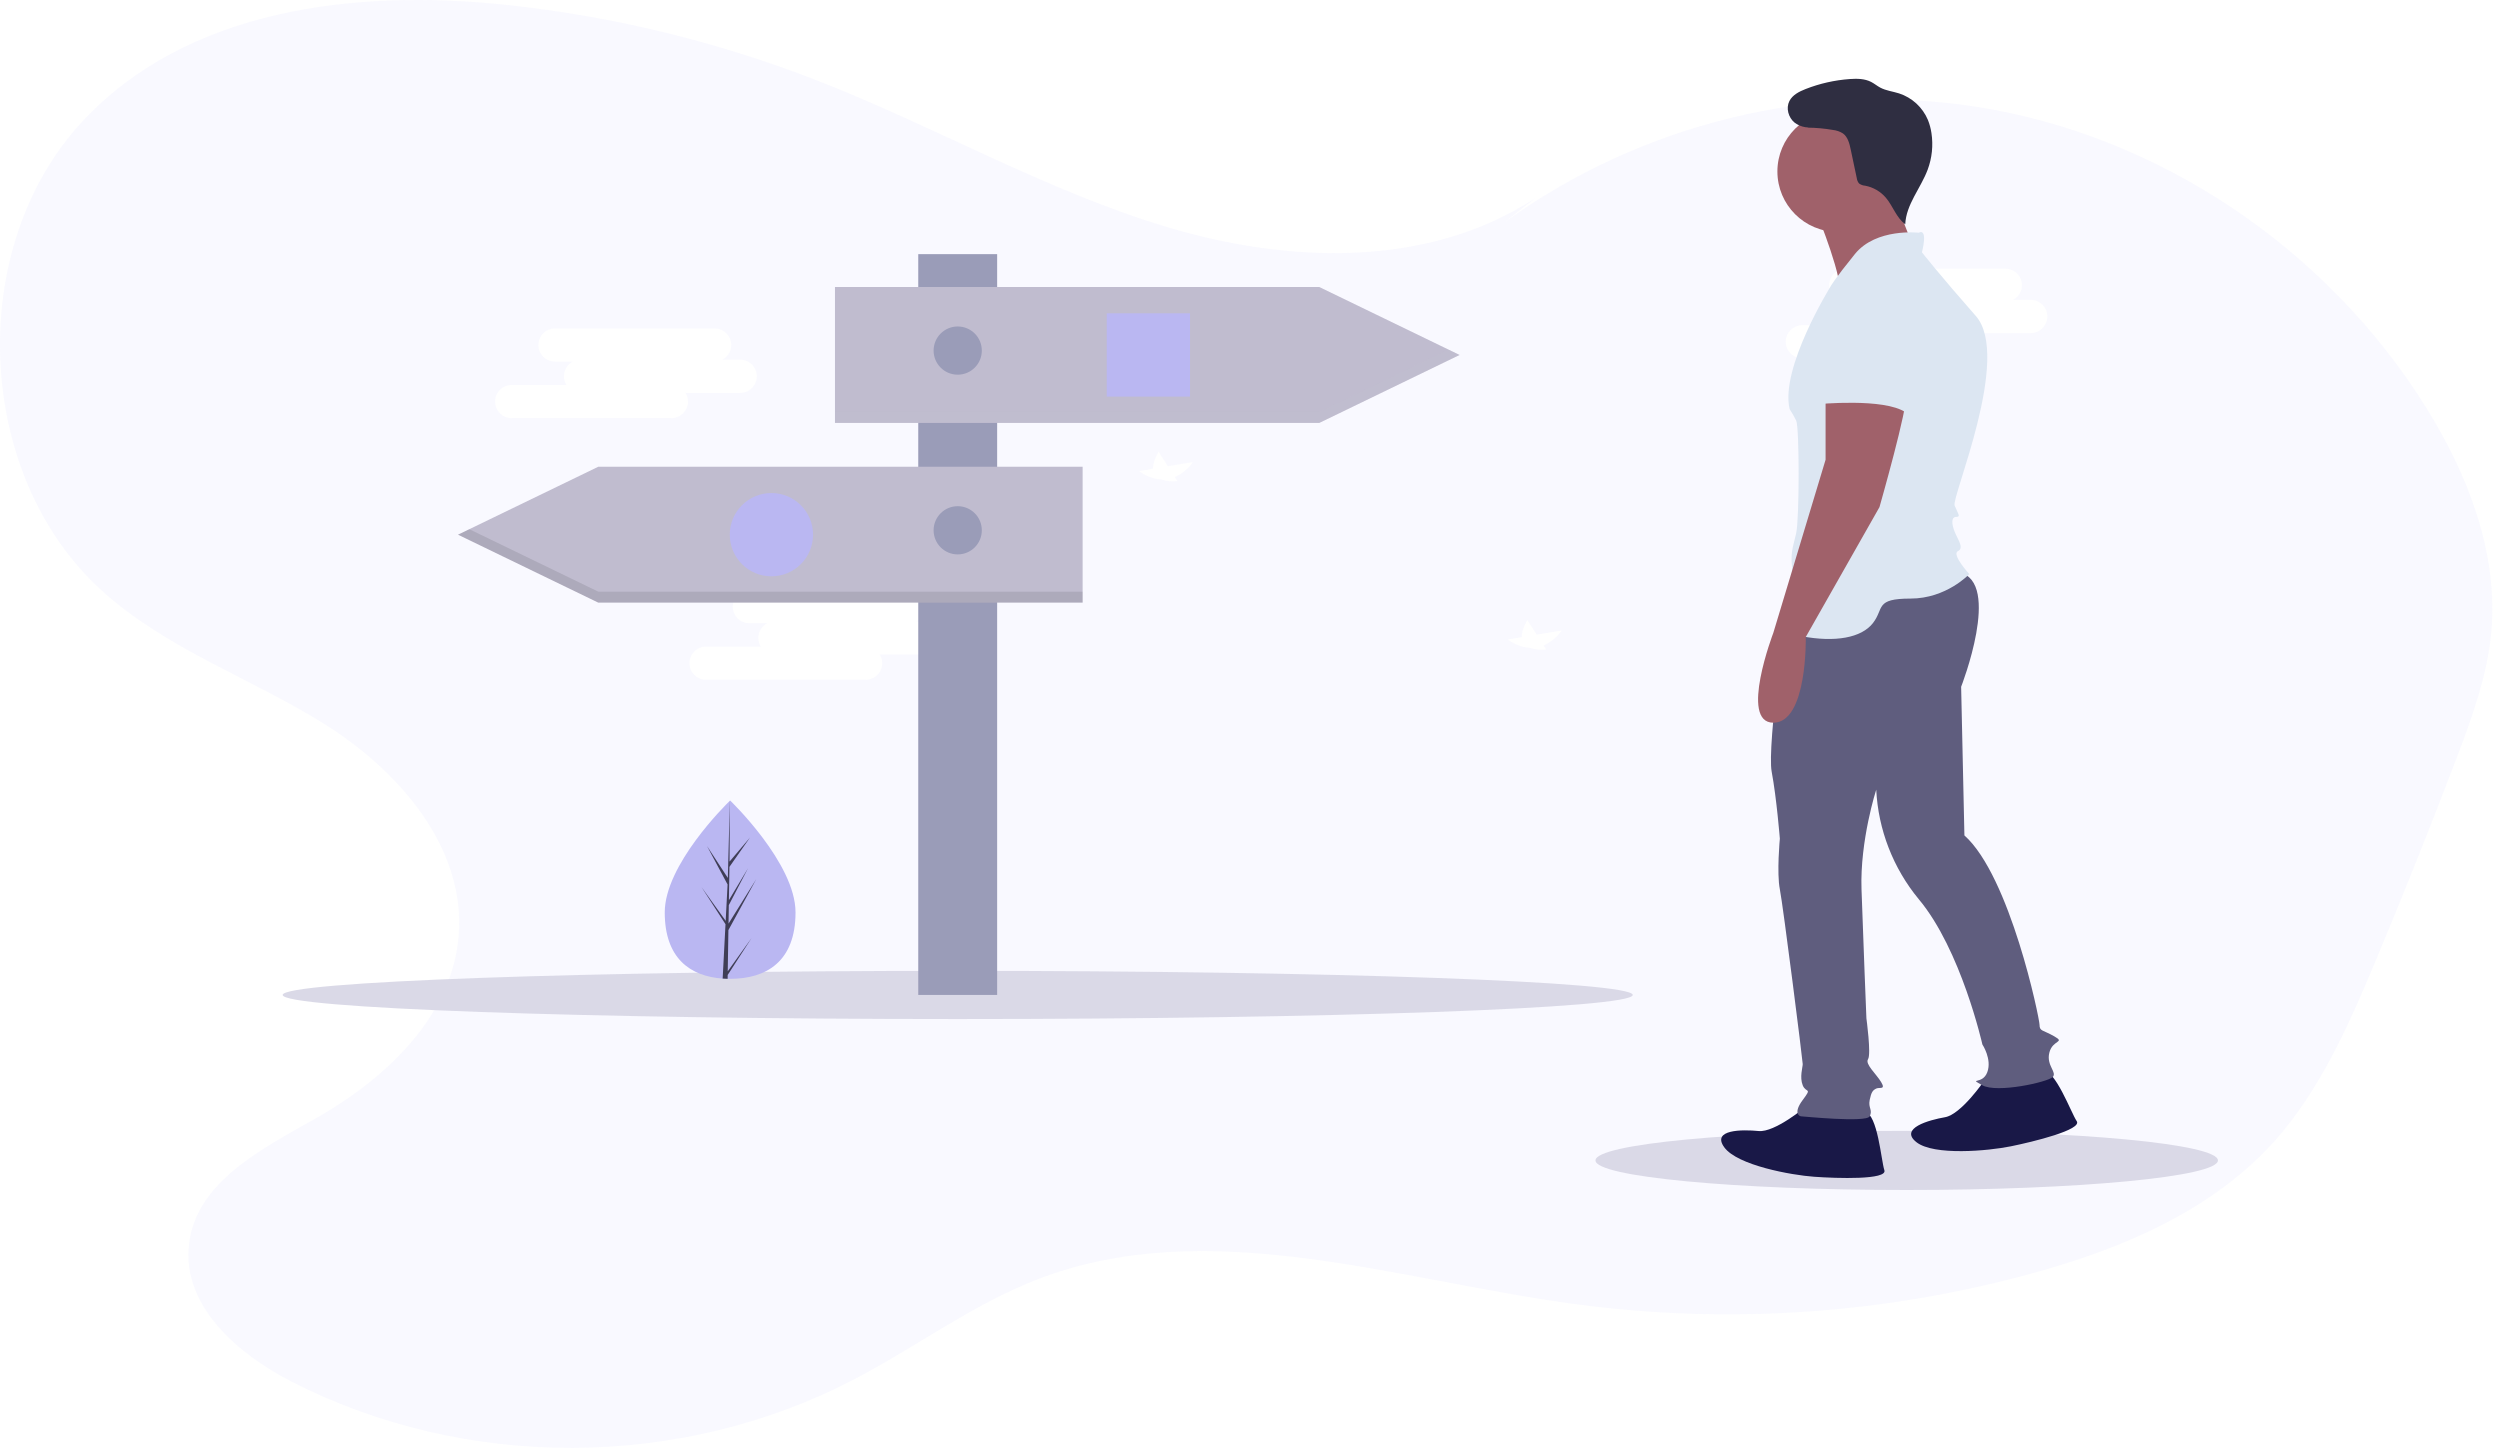 <svg width="195" height="113" viewBox="0 0 195 113" fill="none" xmlns="http://www.w3.org/2000/svg">
<g clip-path="url(#clip0)">
<path opacity="0.1" d="M189.206 31.737C181.439 19.302 168.349 10.558 154.196 8.335C141.424 6.332 127.969 9.667 117.388 17.312L119.72 15.471C111.386 20.916 100.56 20.56 91.079 17.726C81.597 14.891 72.889 9.836 63.649 6.246C55.91 3.241 47.808 1.271 39.553 0.388C27.78 -0.877 14.627 0.654 6.429 9.47C-2.705 19.288 -2.004 36.994 7.877 46.01C12.902 50.595 19.483 52.848 25.222 56.423C30.961 59.997 36.274 65.947 35.785 72.855C35.333 79.25 30.072 84.155 24.629 87.232C20.42 89.613 15.239 92.212 14.731 97.147C14.24 101.917 18.598 105.654 22.766 107.78C36.339 114.713 53.062 114.646 66.584 107.61C71.409 105.098 75.843 101.756 80.902 99.799C94.185 94.658 108.822 99.833 122.888 101.725C134.833 103.325 146.978 102.499 158.596 99.298C165.563 97.376 172.555 94.439 177.447 88.969C180.964 85.01 183.168 80.023 185.238 75.094C187.44 69.836 189.556 64.54 191.585 59.208C192.802 56.006 194.003 52.742 194.321 49.318C194.881 43.109 192.478 36.972 189.206 31.737ZM52.363 32.614H39.911C39.568 32.614 39.239 32.478 38.997 32.236C38.754 31.993 38.618 31.665 38.618 31.322C38.618 30.979 38.754 30.65 38.997 30.408C39.239 30.166 39.568 30.029 39.911 30.029H44.184C44.09 29.878 44.028 29.709 44.003 29.533C43.977 29.357 43.988 29.178 44.035 29.006C44.083 28.835 44.165 28.675 44.277 28.537C44.389 28.398 44.529 28.285 44.687 28.203H43.287C42.944 28.203 42.615 28.067 42.373 27.825C42.131 27.583 41.995 27.254 41.995 26.911C41.995 26.568 42.131 26.24 42.373 25.997C42.615 25.755 42.944 25.619 43.287 25.619H55.737C56.027 25.617 56.309 25.713 56.538 25.892C56.767 26.07 56.929 26.32 56.999 26.602C57.068 26.883 57.041 27.18 56.921 27.444C56.802 27.708 56.597 27.925 56.339 28.058H57.741C58.084 28.058 58.413 28.194 58.655 28.437C58.897 28.679 59.033 29.008 59.033 29.351C59.033 29.693 58.897 30.022 58.655 30.265C58.413 30.507 58.084 30.643 57.741 30.643H53.467C53.596 30.848 53.664 31.085 53.664 31.327C53.661 31.67 53.523 31.998 53.279 32.239C53.035 32.481 52.706 32.615 52.363 32.614ZM72.891 51.048H68.617C68.739 51.243 68.807 51.468 68.813 51.698C68.819 51.928 68.763 52.156 68.651 52.358C68.539 52.559 68.376 52.727 68.177 52.843C67.978 52.96 67.752 53.021 67.521 53.021H55.071C54.728 53.021 54.399 52.885 54.157 52.642C53.914 52.4 53.778 52.071 53.778 51.728C53.778 51.386 53.914 51.057 54.157 50.815C54.399 50.572 54.728 50.436 55.071 50.436H59.344C59.25 50.285 59.189 50.116 59.163 49.94C59.138 49.764 59.149 49.584 59.196 49.413C59.244 49.241 59.326 49.081 59.438 48.943C59.551 48.805 59.691 48.691 59.849 48.61H58.447C58.104 48.61 57.776 48.474 57.533 48.232C57.291 47.989 57.155 47.66 57.155 47.318C57.155 46.975 57.291 46.646 57.533 46.404C57.776 46.161 58.104 46.025 58.447 46.025H70.898C71.187 46.025 71.469 46.121 71.697 46.3C71.925 46.479 72.086 46.729 72.155 47.01C72.223 47.291 72.195 47.588 72.075 47.851C71.955 48.115 71.75 48.33 71.493 48.463H72.893C73.235 48.463 73.564 48.599 73.806 48.842C74.049 49.084 74.185 49.413 74.185 49.756C74.185 50.098 74.049 50.427 73.806 50.669C73.564 50.912 73.235 51.048 72.893 51.048H72.891ZM91.634 37.211L91.836 37.526C91.41 37.575 90.978 37.532 90.571 37.399C89.945 37.35 89.346 37.123 88.846 36.744L89.938 36.561C89.925 36.235 90.043 35.802 90.367 35.228L91.096 36.368L93.048 36.043C92.692 36.555 92.203 36.959 91.634 37.211ZM120.397 50.347L120.599 50.662C120.173 50.71 119.742 50.667 119.334 50.535C118.708 50.487 118.109 50.259 117.609 49.88L118.701 49.697C118.687 49.371 118.805 48.938 119.13 48.364L119.859 49.504L121.811 49.179C121.455 49.691 120.966 50.095 120.397 50.347ZM143.071 39.536L143.272 39.851C142.846 39.9 142.415 39.857 142.007 39.724C141.379 39.674 140.778 39.444 140.277 39.061L141.37 38.878C141.356 38.551 141.474 38.119 141.799 37.544L142.527 38.685L144.477 38.36C144.125 38.874 143.639 39.281 143.071 39.536ZM158.398 25.978H154.124C154.247 26.173 154.314 26.398 154.32 26.628C154.326 26.858 154.27 27.086 154.159 27.287C154.047 27.489 153.883 27.657 153.684 27.773C153.485 27.89 153.259 27.951 153.029 27.951H140.581C140.239 27.951 139.91 27.814 139.668 27.572C139.425 27.33 139.289 27.001 139.289 26.658C139.289 26.315 139.425 25.987 139.668 25.744C139.91 25.502 140.239 25.366 140.581 25.366H144.855C144.761 25.214 144.7 25.045 144.675 24.868C144.65 24.692 144.662 24.512 144.711 24.34C144.759 24.169 144.842 24.009 144.955 23.871C145.069 23.733 145.209 23.62 145.368 23.54H143.966C143.624 23.54 143.295 23.404 143.052 23.161C142.81 22.919 142.674 22.59 142.674 22.247C142.674 21.905 142.81 21.576 143.052 21.334C143.295 21.091 143.624 20.955 143.966 20.955H156.417C156.706 20.954 156.988 21.051 157.216 21.23C157.444 21.408 157.605 21.658 157.674 21.94C157.743 22.221 157.715 22.517 157.595 22.781C157.474 23.045 157.269 23.26 157.012 23.393H158.398C158.741 23.393 159.07 23.529 159.312 23.771C159.554 24.014 159.691 24.343 159.691 24.685C159.691 25.028 159.554 25.357 159.312 25.599C159.07 25.841 158.741 25.978 158.398 25.978Z" fill="#C4C1FF"/>
<path d="M74.701 79.486C103.781 79.486 127.355 78.644 127.355 77.606C127.355 76.567 103.781 75.725 74.701 75.725C45.621 75.725 22.047 76.567 22.047 77.606C22.047 78.644 45.621 79.486 74.701 79.486Z" fill="#DAD9E7"/>
<path d="M148.724 92.82C162.131 92.82 172.999 91.787 172.999 90.513C172.999 89.238 162.131 88.205 148.724 88.205C135.317 88.205 124.448 89.238 124.448 90.513C124.448 91.787 135.317 92.82 148.724 92.82Z" fill="#DAD9E7"/>
<path d="M77.778 19.823H71.624V77.605H77.778V19.823Z" fill="#9A9CB8"/>
<path d="M102.908 32.987H65.128V22.388H102.908L113.849 27.687L102.908 32.987Z" fill="#C0BCCF"/>
<path opacity="0.1" d="M102.908 32.132H65.128V32.987H102.908L113.849 27.687L112.967 27.26L102.908 32.132Z" fill="#BFC3CF"/>
<path d="M46.665 47.005H84.445V36.406H46.665L35.724 41.705L46.665 47.005Z" fill="#C0BCCF"/>
<path opacity="0.1" d="M36.606 41.278L35.724 41.706L46.665 47.005H84.445V46.15H46.665L36.606 41.278Z" fill="black"/>
<path d="M92.822 24.439H86.326V30.935H92.822V24.439Z" fill="#BAB7F2"/>
<path d="M60.17 44.953C61.964 44.953 63.418 43.499 63.418 41.705C63.418 39.911 61.964 38.457 60.17 38.457C58.376 38.457 56.922 39.911 56.922 41.705C56.922 43.499 58.376 44.953 60.17 44.953Z" fill="#BAB7F2"/>
<path d="M74.701 29.226C75.74 29.226 76.582 28.384 76.582 27.345C76.582 26.307 75.74 25.465 74.701 25.465C73.662 25.465 72.821 26.307 72.821 27.345C72.821 28.384 73.662 29.226 74.701 29.226Z" fill="#9A9CB8"/>
<path d="M74.701 43.244C75.74 43.244 76.582 42.402 76.582 41.363C76.582 40.325 75.74 39.483 74.701 39.483C73.662 39.483 72.821 40.325 72.821 41.363C72.821 42.402 73.662 43.244 74.701 43.244Z" fill="#9A9CB8"/>
<path d="M62.051 71.167C62.051 75.008 59.767 76.349 56.95 76.349C56.885 76.349 56.82 76.348 56.755 76.347C56.624 76.344 56.495 76.338 56.367 76.329C53.825 76.149 51.85 74.739 51.85 71.167C51.85 67.47 56.574 62.805 56.929 62.46L56.93 62.459C56.944 62.446 56.95 62.439 56.95 62.439C56.95 62.439 62.051 67.326 62.051 71.167Z" fill="#BAB7F2"/>
<path d="M56.764 75.761L58.63 73.155L56.76 76.047L56.755 76.347C56.624 76.344 56.495 76.338 56.367 76.329L56.568 72.486L56.567 72.456L56.57 72.451L56.589 72.088L54.714 69.188L56.595 71.816L56.599 71.893L56.751 68.989L55.146 65.993L56.771 68.479L56.929 62.46L56.93 62.439V62.459L56.903 67.206L58.501 65.324L56.897 67.615L56.854 70.215L58.346 67.72L56.848 70.597L56.825 72.042L58.99 68.57L56.816 72.547L56.764 75.761Z" fill="#3F3D56"/>
<path d="M140.866 86.309C140.866 86.309 138.446 88.348 137.172 88.22C135.898 88.093 133.477 88.093 134.496 89.494C135.516 90.896 139.72 91.66 141.503 91.787C143.287 91.915 147.236 92.042 146.981 91.278C146.727 90.513 146.472 86.946 145.453 86.692C144.433 86.437 140.866 86.309 140.866 86.309Z" fill="#191847"/>
<path d="M154.759 84.308C154.759 84.308 152.975 86.922 151.714 87.142C150.453 87.361 148.121 88.012 149.479 89.088C150.838 90.164 155.093 89.77 156.845 89.413C158.597 89.057 162.435 88.118 161.984 87.45C161.533 86.782 160.329 83.415 159.279 83.444C158.229 83.472 154.759 84.308 154.759 84.308Z" fill="#191847"/>
<path d="M139.449 46.926C139.449 46.926 137.809 58.155 138.191 60.193C138.574 62.232 138.828 65.416 138.828 65.416C138.828 65.416 138.574 68.092 138.828 69.366C139.083 70.64 140.612 82.742 140.612 82.997C140.612 83.252 140.357 84.016 140.612 84.653C140.867 85.29 141.376 84.781 140.612 85.8C139.848 86.819 140.357 87.074 140.485 87.074C140.612 87.074 145.58 87.584 145.835 87.074C146.09 86.564 145.708 86.437 145.835 85.8C145.963 85.163 146.09 85.036 146.345 84.908C146.6 84.781 147.109 85.036 146.727 84.399C146.345 83.762 145.453 82.997 145.708 82.615C145.963 82.233 145.58 79.43 145.58 79.43C145.58 79.43 145.326 73.188 145.198 69.366C145.071 65.544 146.345 61.595 146.345 61.595C146.503 64.722 147.665 67.715 149.657 70.13C152.969 74.079 154.626 81.469 154.626 81.469C154.626 81.469 155.39 82.615 155.008 83.634C154.626 84.653 153.479 84.016 154.626 84.653C155.772 85.29 159.721 84.399 160.104 84.016C160.486 83.634 159.594 83.125 159.849 82.106C160.104 81.086 161.123 81.341 160.231 80.832C159.339 80.322 159.084 80.449 159.084 79.94C159.084 79.43 156.791 68.347 153.224 65.162L152.969 53.569C152.969 53.569 156.154 45.415 152.842 44.651C149.53 43.886 139.449 46.926 139.449 46.926Z" fill="#5F5D7E"/>
<path d="M141.758 16.751C141.758 16.751 143.924 22.101 143.414 22.866C142.905 23.63 149.657 20.318 149.657 20.318C149.657 20.318 147.491 14.967 147.491 14.33C147.491 13.693 141.758 16.751 141.758 16.751Z" fill="#A0616A"/>
<path d="M143.351 18.088C145.954 18.088 148.064 15.978 148.064 13.375C148.064 10.771 145.954 8.661 143.351 8.661C140.748 8.661 138.637 10.771 138.637 13.375C138.637 15.978 140.748 18.088 143.351 18.088Z" fill="#A0616A"/>
<path d="M149.657 18.152C149.657 18.152 146.344 17.77 144.688 19.808C143.032 21.847 142.777 22.356 142.777 22.356C142.777 22.356 138.828 28.726 139.592 31.911C139.779 32.199 139.949 32.496 140.102 32.803C140.357 33.312 140.357 40.447 140.102 41.593C139.847 42.74 139.592 43.122 139.847 44.778C140.102 46.434 137.809 49.109 140.484 49.619C143.159 50.129 145.198 49.746 146.09 48.6C146.981 47.453 146.217 46.689 149.02 46.689C151.822 46.689 153.606 44.778 153.606 44.778C153.606 44.778 152.205 43.249 152.714 42.994C153.224 42.74 152.714 42.103 152.459 41.466C152.205 40.829 152.205 40.319 152.587 40.319C152.969 40.319 152.714 40.064 152.459 39.427C152.205 38.79 156.918 27.834 154.116 24.649C151.313 21.464 149.911 19.681 149.911 19.681C149.911 19.681 150.421 17.77 149.657 18.152Z" fill="#DCE6F2"/>
<path d="M142.395 30.255V35.86L138.319 49.364C138.319 49.364 135.643 56.371 138.319 56.371C140.994 56.371 140.851 49.683 140.851 49.683L146.599 39.555C146.599 39.555 148.893 31.529 148.638 30.892C148.383 30.255 142.395 30.255 142.395 30.255Z" fill="#A0616A"/>
<path d="M144.561 21.974C144.561 21.974 140.739 23.503 141.758 27.58C142.777 31.656 141.758 31.529 141.758 31.529C141.758 31.529 146.981 31.019 148.638 32.166L149.02 30.637C149.02 30.637 150.549 21.847 144.561 21.974Z" fill="#DCE6F2"/>
<path d="M141.741 9.836C141.447 9.94 141.131 9.97 140.823 9.922C140.515 9.874 140.223 9.75 139.974 9.561C139.494 9.166 139.291 8.435 139.573 7.881C139.817 7.402 140.339 7.14 140.839 6.944C141.943 6.512 143.105 6.25 144.287 6.165C144.851 6.125 145.443 6.132 145.946 6.389C146.195 6.516 146.411 6.7 146.657 6.832C147.11 7.075 147.638 7.129 148.127 7.285C148.628 7.448 149.088 7.717 149.476 8.074C149.864 8.431 150.171 8.867 150.376 9.352C150.509 9.682 150.602 10.026 150.653 10.378C150.8 11.342 150.697 12.327 150.356 13.24C149.813 14.686 148.674 15.95 148.61 17.493C147.913 16.987 147.654 16.074 147.095 15.419C146.68 14.934 146.112 14.605 145.485 14.485C145.312 14.474 145.145 14.413 145.005 14.31C144.908 14.194 144.847 14.051 144.83 13.901L144.353 11.649C144.256 11.19 144.133 10.691 143.756 10.412C143.522 10.262 143.256 10.168 142.979 10.138C142.321 10.023 141.655 9.962 140.987 9.956" fill="#2F2E41"/>
</g>
<defs>
<clipPath id="clip0">
<rect width="194.545" height="113" fill="white"/>
</clipPath>
</defs>
</svg>
